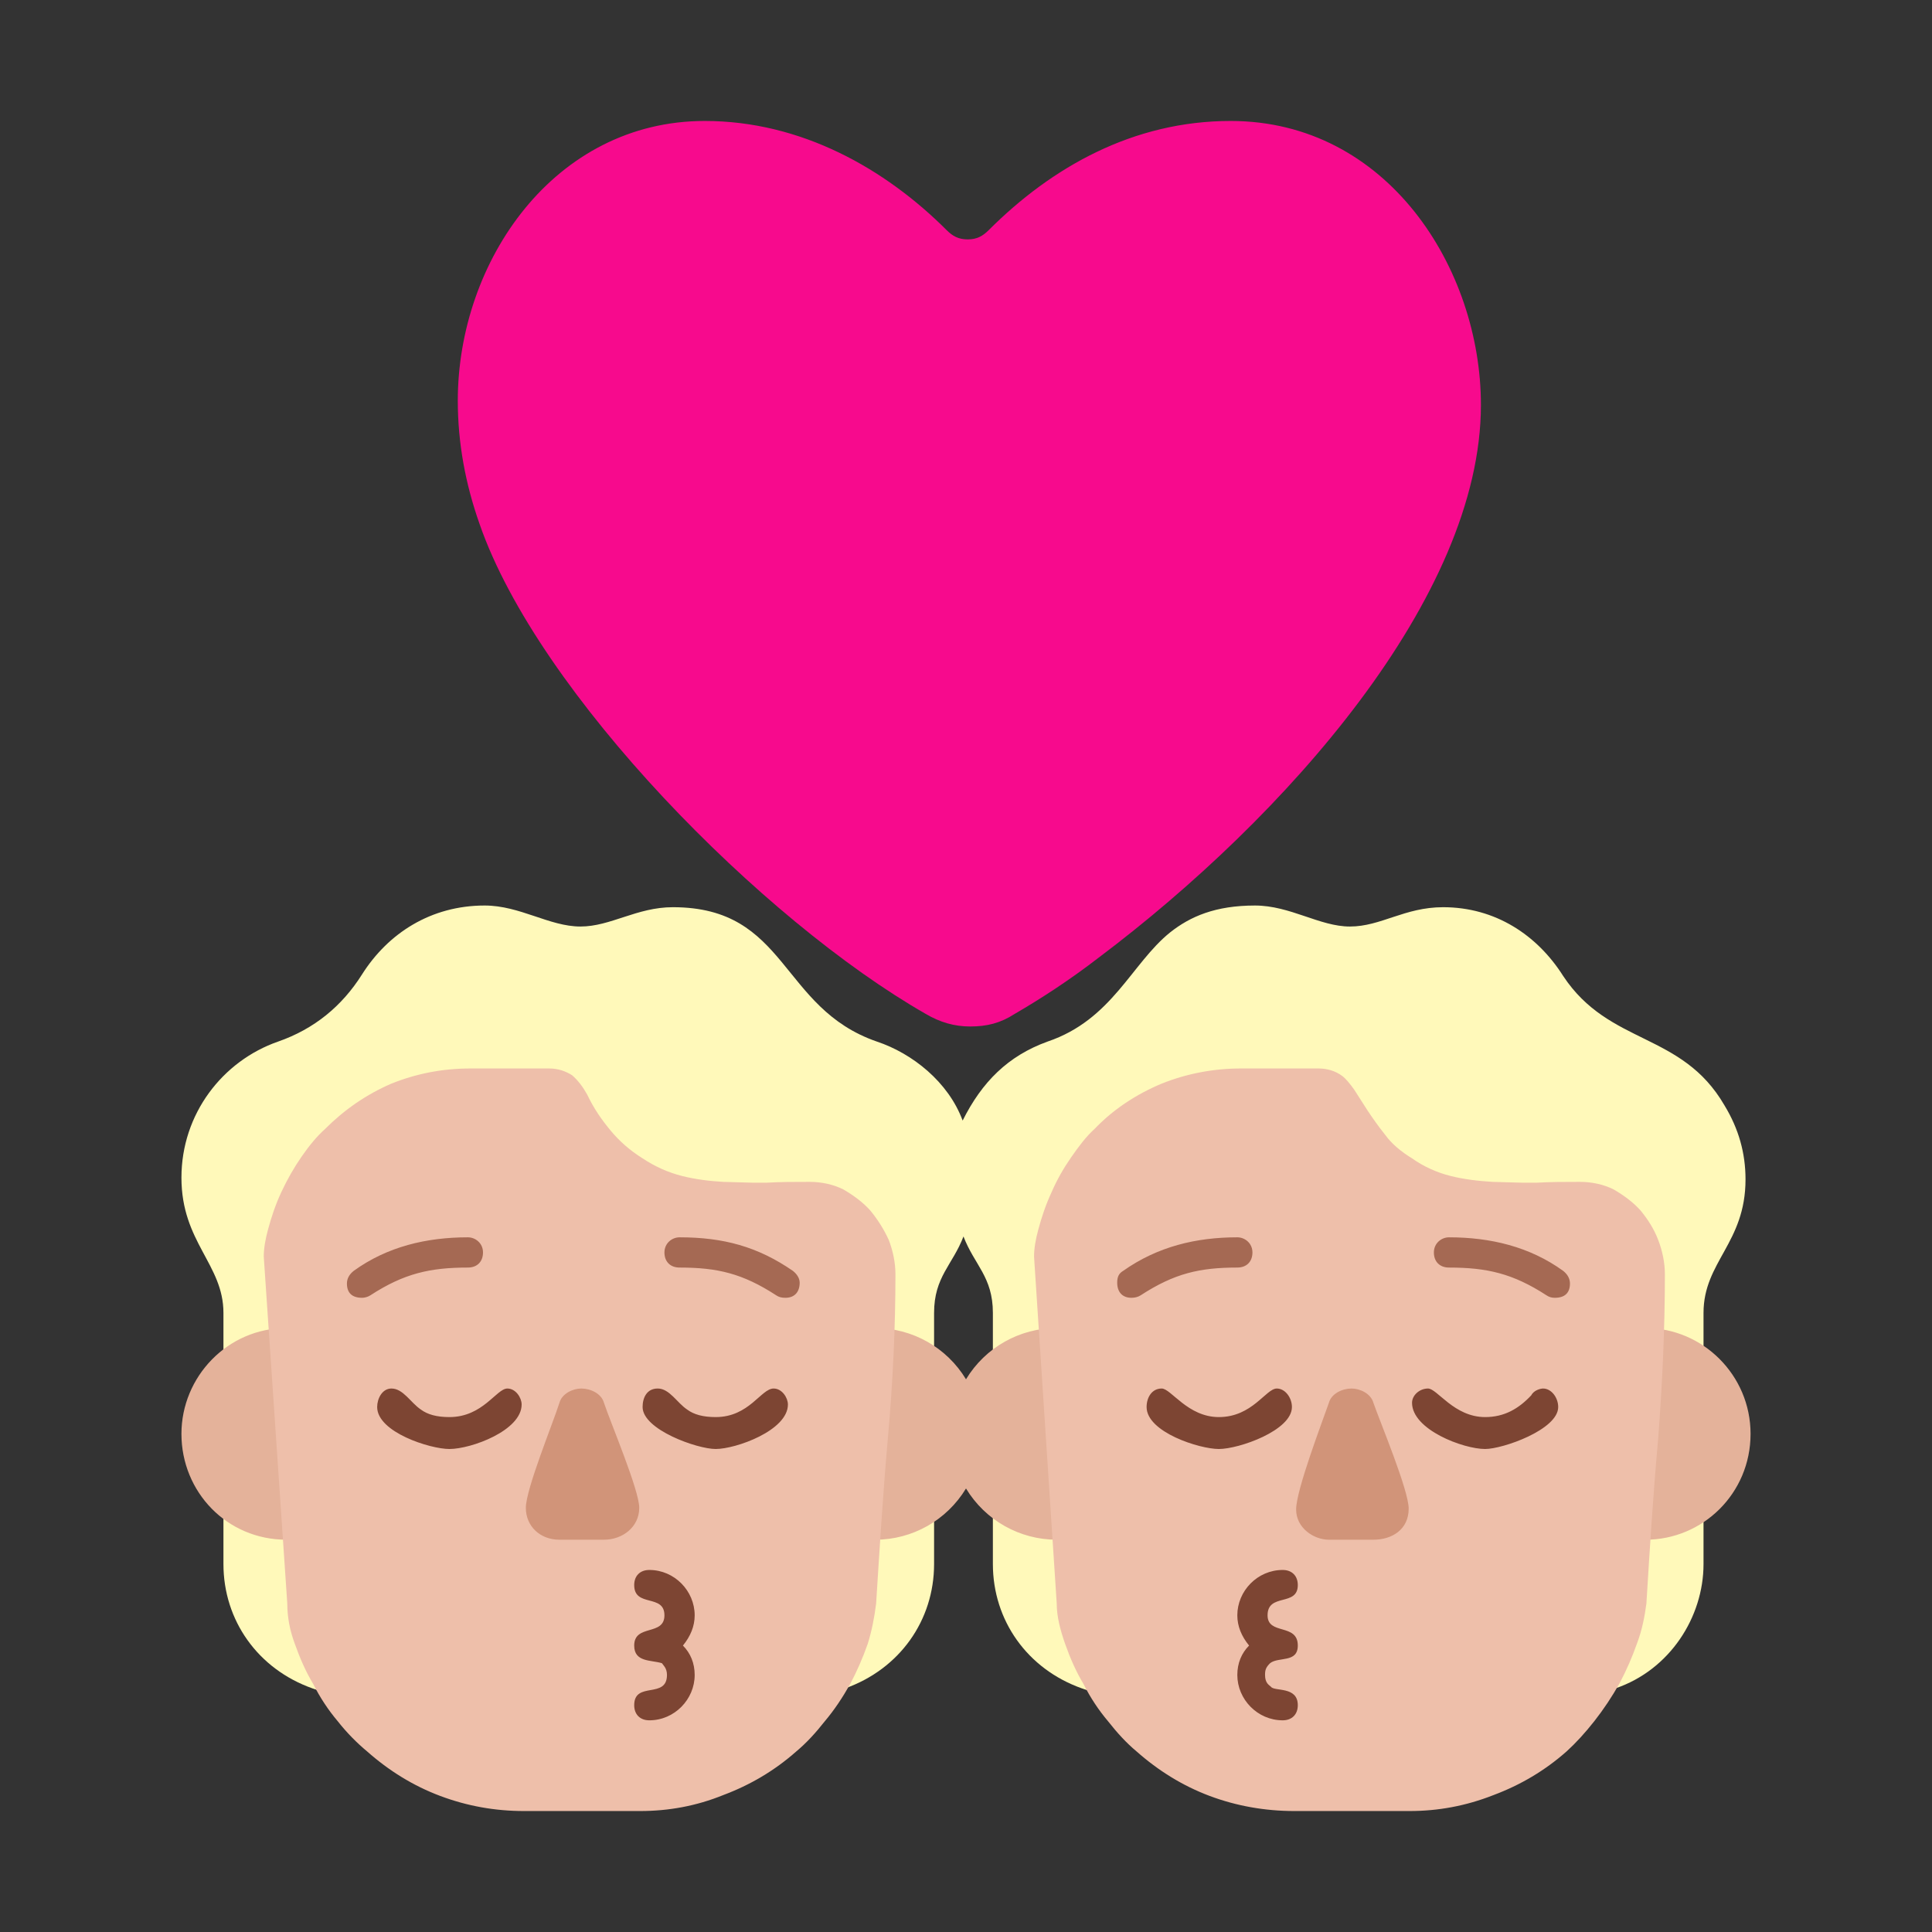 <svg version="1.1" xmlns="http://www.w3.org/2000/svg" viewBox="0 0 2300 2300"><rect x="0" y="0" width="2300" height="2300" fill="#333333" stroke="none"/><g transform="scale(1,-1) translate(-256, -1869)">
		<path d="M2041-188l138 47c65 22 105 85 105 148l0 299c0 61 50 83 50 159 0 31-8 60-25 88-51 88-137 71-192 154-31 49-81 82-143 82-46 0-74-23-111-23-36 0-71 25-113 25-47 0-77-13-101-32-46-37-69-104-146-130-47-17-78-48-101-94-17 46-60 80-102 94-116 40-106 160-243 160-43 0-74-23-110-23-37 0-72 25-114 25-64 0-115-33-146-82-24-38-57-65-100-80-66-23-115-86-115-162 0-77 50-103 50-161l0-299c0-67 41-125 106-148l135-47 0 534c28 25 45 64 50 102 54 0 93 8 131 41 40-33 77-41 131-41 5-41 22-71 49-102l0-534 138 47c65 23 106 81 106 148l0 299c0 43 22 57 35 91 13-34 35-48 35-91l0-299c0-67 41-125 106-148l136-47 0 534c27 26 44 66 49 102 54 0 93 8 131 41 40-33 77-41 131-41 5-40 22-74 50-102l0-534 z" fill="#FFF9BA"/>
		<path d="M2215 36c68 0 125 55 125 126 0 70-57 126-125 126-69 0-126-56-126-126 0-69 56-126 126-126 z M1514 36c69 0 126 56 126 126 0 69-56 126-126 126-44 0-85-23-108-61-23 38-64 61-108 61-69 0-126-56-126-126 0-69 56-126 126-126 44 0 85 23 108 61 23-38 64-61 108-61 z M597 36c69 0 126 56 126 126 0 69-56 126-126 126-70 0-125-58-125-126 0-69 54-126 125-126 z" fill="#E4B29A"/>
		<path d="M1934-287c34 0 67 6 100 19 32 12 61 29 87 52 11 10 22 22 33 36 11 14 21 29 30 45 8 15 15 31 21 48 6 16 9 32 11 47 4 65 8 130 14 196 5 66 8 131 8 196 0 14-3 28-8 41-5 13-12 24-21 35-9 10-20 18-32 25-12 6-26 9-40 9-18 0-35 0-52-1l-16 0-36 1c-17 1-34 3-50 7-16 4-32 11-46 21-13 8-24 17-32 28-8 10-15 20-21 29l-16 25c-5 7-10 13-14 16-8 6-18 9-28 9l-93 0c-32 0-64-6-94-18-31-13-58-31-80-54-10-9-19-21-28-34-9-13-17-27-23-41-7-15-12-30-16-45-3-11-5-22-5-32l27-413c0-15 4-31 10-48 6-17 13-33 22-48 8-16 18-31 29-44 11-14 22-26 34-36 26-23 55-41 87-53 32-12 66-18 101-18l137 0 z M1018-287c34 0 67 6 99 19 32 12 61 29 87 52 12 10 23 22 34 36 11 13 21 28 30 44 8 15 15 31 21 48 5 16 8 32 10 48 4 63 8 129 14 197 6 67 9 132 9 195 0 14-3 28-8 41-6 13-13 24-22 35-9 10-20 18-32 25-12 6-26 9-40 9-18 0-35 0-52-1l-15 0-36 1c-17 1-33 3-49 7-16 4-32 11-47 21-16 10-28 21-38 33-10 12-20 26-28 43-5 9-11 17-18 23-8 5-17 8-27 8l-94 0c-33 0-64-6-94-18-30-13-56-31-79-54-10-9-19-20-28-33-9-13-17-27-24-42-7-15-12-30-16-45-3-11-5-22-5-32l28-413c0-16 3-32 9-48 6-17 13-33 22-48 8-16 18-31 29-44 11-14 23-26 35-36 26-23 55-41 87-53 32-12 65-18 100-18l138 0 z" fill="#EEBFAA"/>
		<path d="M1783-179c11 0 18 7 18 18 0 23-28 16-32 22-2 2-7 4-7 14 0 6 1 9 6 14 10 8 33 0 33 21 0 27-36 12-36 36 0 27 36 10 36 36 0 11-7 18-18 18-30 0-54-25-54-54 0-13 5-25 14-36-9-9-14-21-14-35 0-29 24-54 54-54 z M1029-179c30 0 54 25 54 54 0 14-5 26-14 35 9 11 14 23 14 36 0 29-24 54-54 54-11 0-18-7-18-18 0-27 36-10 36-36 0-25-36-10-36-36 0-20 20-17 33-21 2-3 6-6 6-14 0-29-39-7-39-36 0-11 7-18 18-18 z" fill="#7D4533"/>
		<path d="M1891 36c22 0 42 12 42 37 0 22-34 103-42 126-3 11-16 17-26 17-11 0-24-6-27-17-8-23-39-104-39-127 0-22 21-36 39-36l53 0 z M975 36c22 0 42 15 42 38 0 21-34 101-42 125-3 11-16 17-27 17-10 0-23-6-26-17-8-25-40-103-40-125 0-22 17-38 40-38l53 0 z" fill="#D19479"/>
		<path d="M2024 144c21 0 87 23 87 50 0 11-8 22-18 22-3 0-11-2-14-8-15-16-32-26-55-26-37 0-57 34-68 34-10 0-19-8-19-17 0-32 61-55 87-55 z M1707 144c24 0 87 22 87 50 0 11-8 22-18 22-13 0-29-34-69-34-37 0-57 34-68 34-12 0-18-11-18-22 0-30 63-50 86-50 z M1108 144c24 0 86 22 86 53 0 8-7 19-17 19-15 0-29-34-69-34-15 0-26 3-34 9-12 8-21 25-35 25-13 0-18-11-18-22 0-27 65-50 87-50 z M791 144c26 0 86 22 86 53 0 8-7 19-17 19-13 0-29-34-69-34-15 0-26 3-34 9-12 8-21 25-35 25-11 0-17-12-17-22 0-30 63-50 86-50 z" fill="#7D4533"/>
		<path d="M2107 324c12 0 18 6 18 17 0 6-3 11-8 15-40 29-87 40-136 40-9 0-18-7-18-18 0-11 7-18 18-18 45 0 76-7 116-33 3-2 6-3 10-3 z M1603 324c4 0 8 1 11 3 40 26 70 33 115 33 11 0 18 7 18 18 0 11-9 18-18 18-49 0-95-11-136-40-5-3-7-7-7-14 0-11 6-18 17-18 z M1191 324c11 0 17 7 17 18 0 5-3 10-8 14-42 29-83 40-135 40-9 0-18-7-18-18 0-11 7-18 18-18 45 0 75-7 115-33 3-2 6-3 11-3 z M687 324c3 0 7 1 10 3 40 26 71 33 116 33 11 0 18 7 18 18 0 11-9 18-18 18-49 0-96-11-136-40-5-4-8-9-8-15 0-11 6-17 18-17 z" fill="#A56953"/>
		<path d="M1411 647c20 0 36 4 53 15 31 18 65 40 100 67 222 167 455 429 455 658 0 162-111 338-298 338-116 0-213-55-288-130-7-7-14-11-25-11-11 0-18 4-25 11-73 73-173 130-288 130-179 0-294-167-294-333 0-50 9-99 26-147 70-202 337-472 531-583 17-10 34-15 53-15 z" fill="#F70A8D"/>
	</g></svg>
